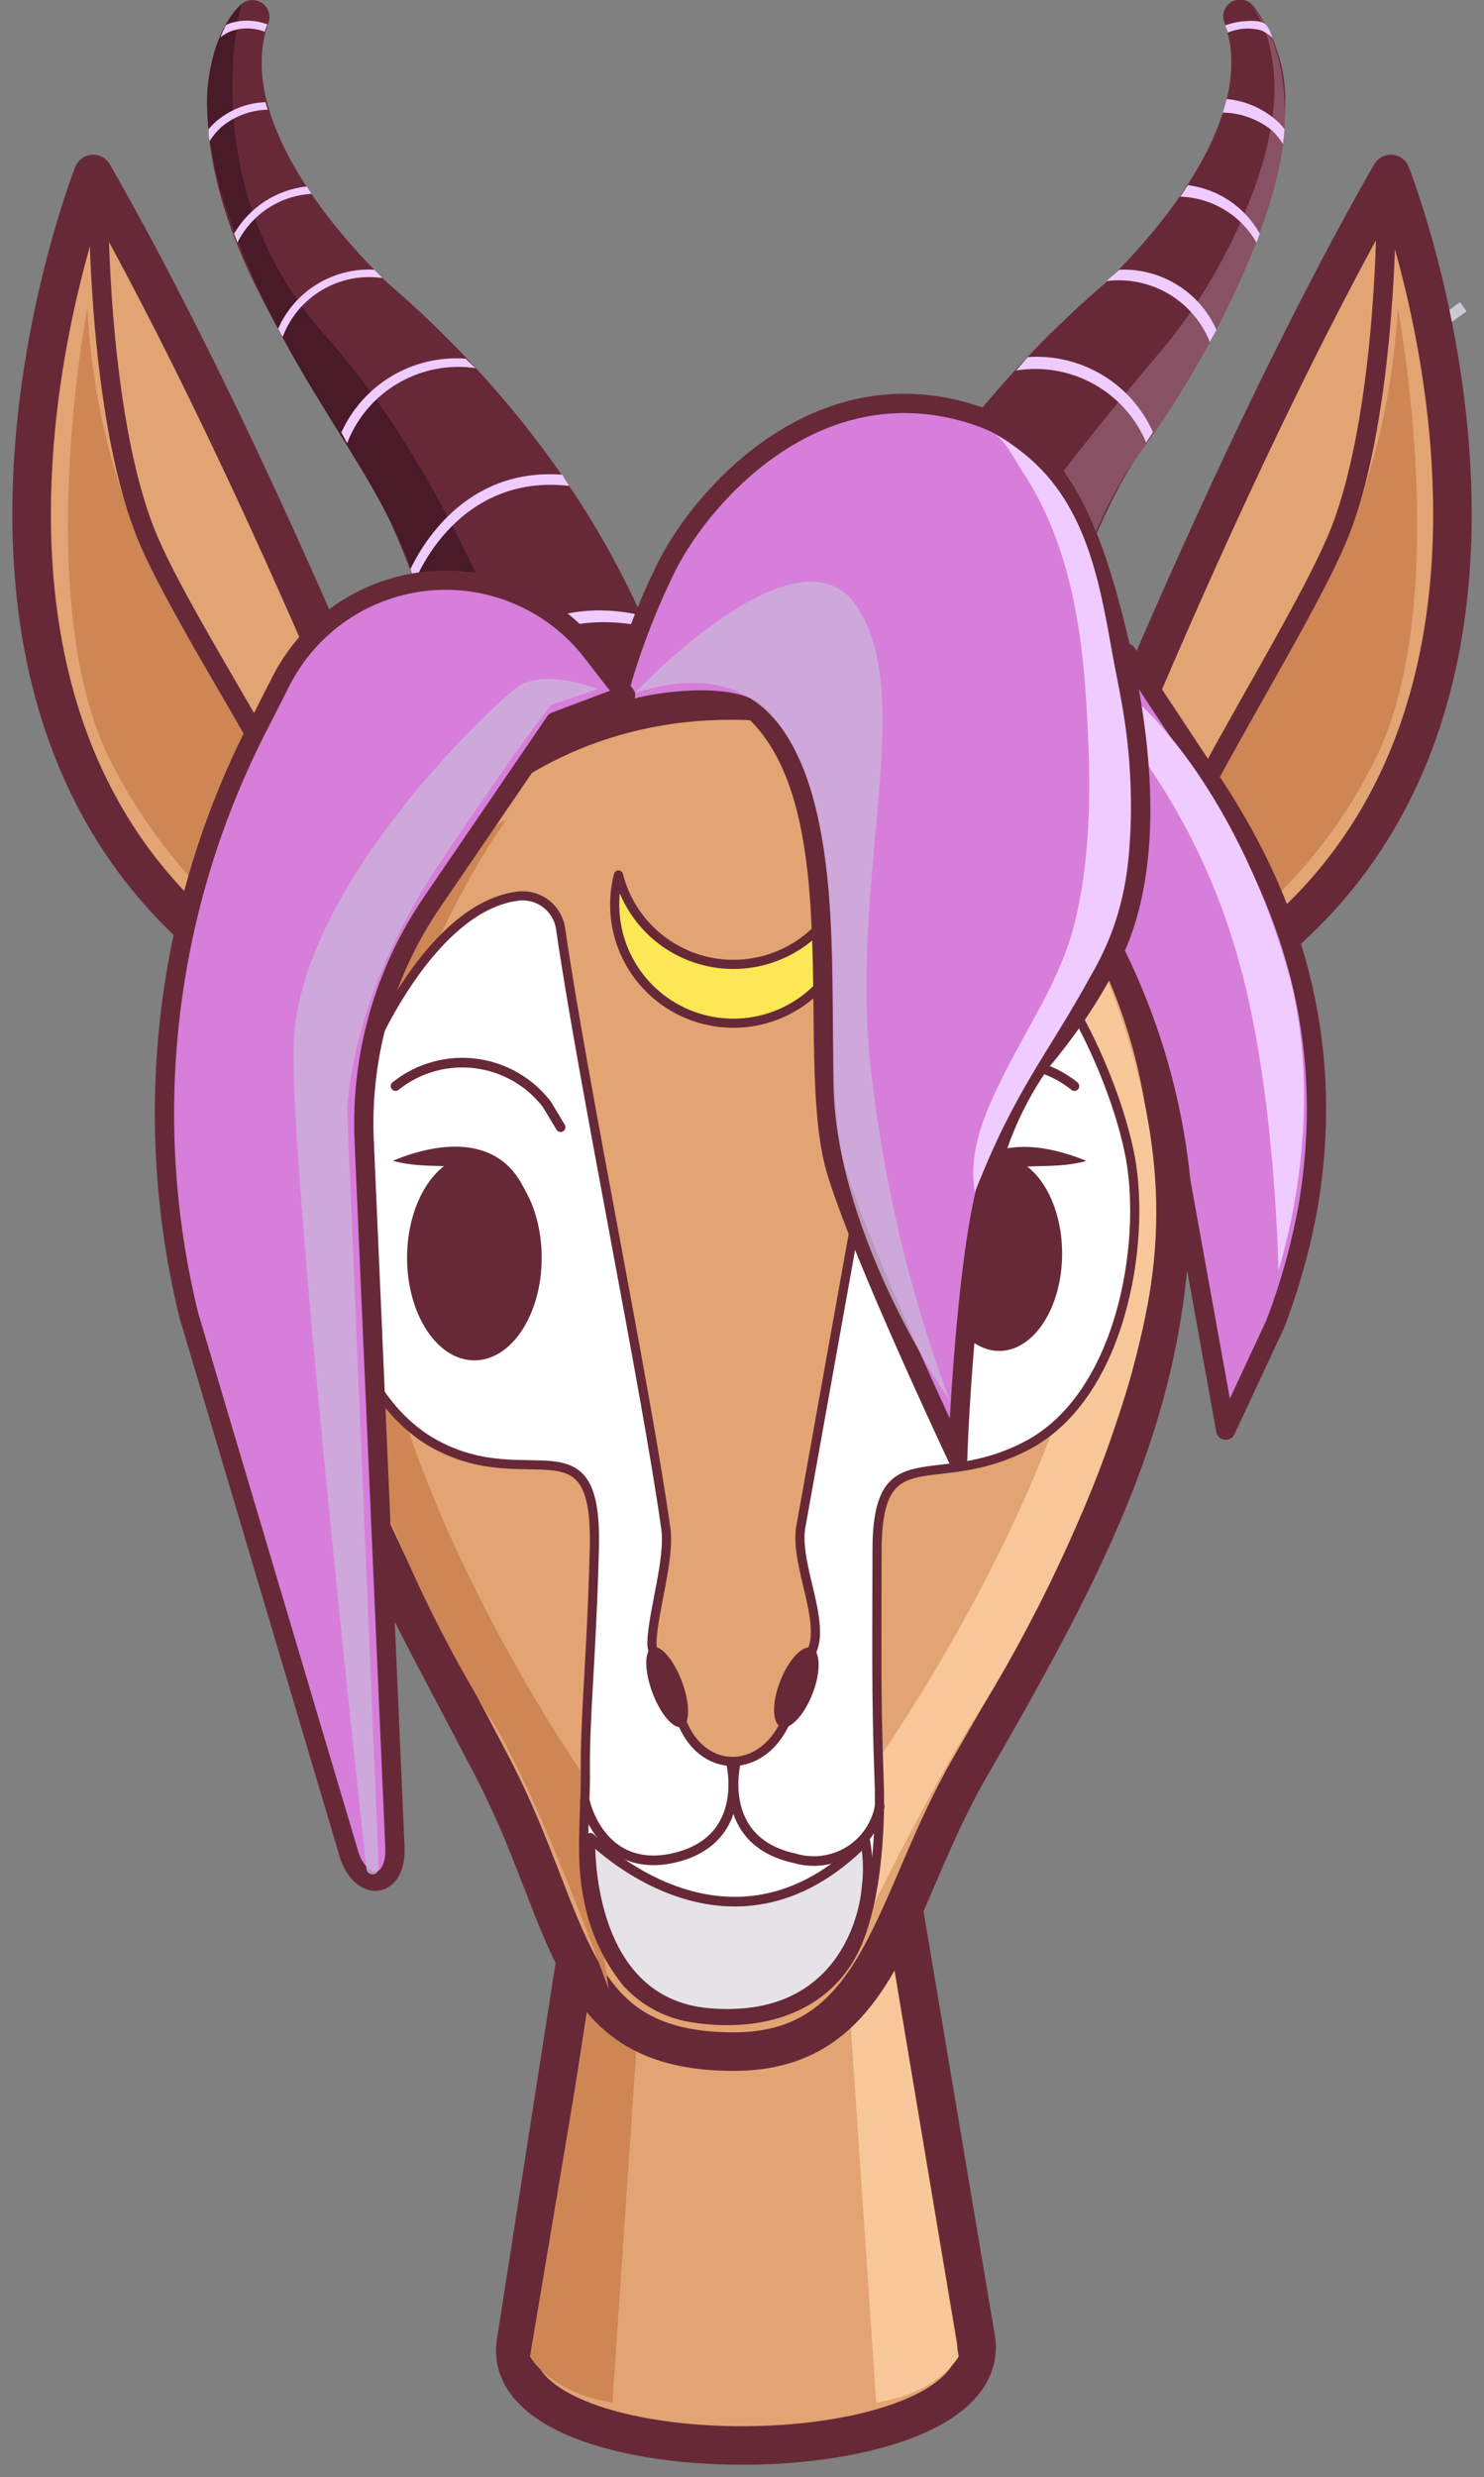 <svg width="154" height="257" viewBox="0 0 154 257" fill="none" xmlns="http://www.w3.org/2000/svg">
<rect x="0" y="0" width="154" height="257" fill="#808080" stroke="none"/>
<g clip-path="url(#clip0_21_299)">
<path d="M151.507 31.35L146.357 35.111L147.043 36.047L152.193 32.286L151.507 31.35Z" fill="#CACAD5"/>
<path d="M67.012 156.582L53.499 243.327C52.124 257.425 102.972 257.114 101.304 242.853L86.154 152.776L67.012 156.582Z" fill="#E3A473" stroke="#672938" stroke-width="4" stroke-linecap="round" stroke-linejoin="round"/>
<path d="M92.5 202.5L99.485 244.488C99.485 244.488 97.505 248.229 90.928 249.274L88 206L92.5 202.5Z" fill="#F7C79A"/>
<path d="M61.266 207.144L55 244.488C55 244.488 56.98 248.229 63.556 249.274L66.485 206L61.266 207.144Z" fill="#CE8655"/>
<path d="M45.891 94.766C44.822 95.599 43.932 96.638 43.273 97.821C43.175 98.049 42.979 98.425 43.093 98.605C44.729 96.694 45.154 93.704 45.793 90.96C48.247 77.254 45.384 63.188 38.659 50.381C31.706 38.145 22.103 26.416 21.497 11.631C21.246 7.725 22.407 3.858 24.77 0.735C25.02 0.392 25.385 0.15 25.8 0.054C26.214 -0.042 26.649 0.015 27.025 0.213C27.401 0.412 27.692 0.739 27.846 1.135C28 1.531 28.005 1.969 27.862 2.369C24.72 10.929 32.59 21.972 40.148 29.291C58.505 45.055 72.198 66.978 73.458 92.021C73.818 99.242 73.458 107.524 69.777 114.271C68.697 116.345 67.167 118.152 65.299 119.56C63.432 120.969 61.273 121.944 58.98 122.414C56.687 122.885 54.318 122.838 52.045 122.279C49.773 121.719 47.654 120.66 45.843 119.18C44.032 117.699 42.574 115.833 41.576 113.719C40.579 111.605 40.066 109.295 40.075 106.958C40.084 104.621 40.616 102.315 41.63 100.209C42.645 98.102 44.117 96.249 45.94 94.782L45.891 94.766Z" fill="#672938"/>
<path d="M50.128 78.168C51.687 77.2 52.859 75.719 53.441 73.98C54.024 72.242 53.98 70.355 53.319 68.644C50.128 60.476 43.502 45.774 33.915 34.992C19.812 19.358 25.064 0.408 25.064 0.408C25.064 0.408 17.8 6.224 24.099 23.426C30.398 40.628 39.38 48.42 43.453 61.244C47.527 74.068 46.725 80.243 46.725 80.243L50.128 78.168Z" fill="#491A27"/>
<path d="M108.976 94.766C110.033 95.602 110.912 96.641 111.561 97.821C111.659 98.049 111.872 98.425 111.758 98.605C110.122 96.694 109.68 93.704 109.058 90.96C106.588 77.254 109.451 63.188 116.191 50.381C123.128 38.145 132.748 26.416 133.337 11.631C133.631 7.733 132.498 3.861 130.147 0.735C129.906 0.375 129.539 0.116 129.118 0.01C128.697 -0.096 128.252 -0.042 127.868 0.162C127.485 0.366 127.191 0.704 127.044 1.112C126.896 1.52 126.906 1.968 127.071 2.369C130.212 10.929 122.326 21.972 114.784 29.291C96.428 45.055 82.734 66.978 81.458 92.022C81.115 99.242 81.458 107.524 85.156 114.271C86.234 116.349 87.762 118.16 89.631 119.572C91.499 120.985 93.659 121.963 95.954 122.435C98.25 122.907 100.621 122.862 102.896 122.302C105.172 121.742 107.293 120.682 109.106 119.199C110.918 117.716 112.376 115.847 113.373 113.73C114.37 111.613 114.881 109.3 114.869 106.96C114.857 104.62 114.321 102.312 113.302 100.206C112.282 98.099 110.805 96.246 108.976 94.782V94.766Z" fill="#672938"/>
<path d="M46.022 97.118C46.022 97.118 28.434 50.838 9.669 18.052C9.669 18.052 -15.886 82.743 35.224 106.103L46.022 97.118Z" fill="#E3A473" stroke="#672938" stroke-width="4" stroke-linecap="round" stroke-linejoin="round"/>
<path d="M108.256 82.122C108.256 82.122 109.892 81.779 100.354 77.221C89.916 72.189 112.543 45.937 121.099 35.662C125.647 30.206 133.108 17.267 132.175 7.4C131.668 2.14 129.77 0.621 129.77 0.621C129.77 0.621 133.615 3.627 133.32 12.922C133.026 22.217 125.386 37.524 118.187 47.13C110.989 56.735 107.422 75.979 108.256 82.122Z" fill="#895264"/>
<path d="M107.978 97.118C107.978 97.118 125.566 50.838 144.331 18.052C144.331 18.052 169.902 82.743 118.776 106.103L107.978 97.118Z" fill="#E3A473" stroke="#672938" stroke-width="4" stroke-linecap="round" stroke-linejoin="round"/>
<path d="M30.659 123.959C30.659 96.563 48.427 72.679 75.863 72.679C103.299 72.679 121.558 96.563 121.558 123.959C121.558 145.522 113.263 161.532 100.698 183.291C92.518 197.373 91.585 212.86 76.158 212.86C58.505 212.86 59.65 199.709 51.077 183.291C40.001 162.022 30.659 146.96 30.659 123.959Z" fill="#E3A473" stroke="#672938" stroke-width="4" stroke-linecap="round" stroke-linejoin="round"/>
<path d="M100.067 82.362C100.067 82.362 116.984 105.723 114.056 129.917C111.127 154.111 91.5 182 91.5 182L89.171 200.603C89.171 200.603 97.092 184.302 102 177C108.332 166.611 114.015 154.358 117.391 142.672C120.107 132.348 123.005 119.903 113.09 97.163C113.123 97.163 107.168 86.643 100.067 82.362Z" fill="#F7C79A"/>
<path d="M52.567 85C52.567 85 35.651 108.361 38.579 132.554C41.508 156.748 60.191 183.638 60.191 183.638L63.152 206.345C63.152 206.345 55.496 185.108 50.587 177.806C44.255 167.416 39.337 156.231 35.961 144.545C33.245 134.221 29.597 122.54 39.511 99.8C39.479 99.8 44.763 89.345 52.567 85Z" fill="#CE8655"/>
<path d="M117.304 120.136C115.668 111.184 107.929 94.227 98.326 92.953C97.407 92.816 96.471 93.046 95.721 93.594C94.971 94.141 94.466 94.961 94.317 95.877L83.078 158.558C82.62 161.826 84.714 166.22 84.616 169.553C84.616 172.379 81.704 174.372 82.194 176.692C80.149 184.958 71.397 184.713 70.153 176.3C70.628 174.437 67.585 172.542 67.65 170.435C67.748 167.168 69.548 161.809 69.09 158.558C67.045 143.938 60.419 111.984 58.161 96.252C57.984 95.231 57.415 94.317 56.575 93.707C55.735 93.097 54.69 92.838 53.662 92.985C44.091 94.26 36.336 111.2 34.684 120.152C33.032 129.104 35.6 144.771 45.318 149.933C55.036 155.095 62.006 146.927 61.678 160.584C61.4 172.019 60.664 177.999 60.746 184.272C60.746 188.486 60.19 192.783 61.04 196.948C61.624 200.16 63.002 203.176 65.049 205.721C66.907 207.754 69.43 209.057 72.165 209.397C78.35 210.311 84.73 208.792 88.084 203.336C90.931 198.729 91.438 189.924 91.225 184.566C90.898 175.875 91.013 169.863 91.013 161.221C90.931 148.675 96.902 155.095 106.62 149.949C116.338 144.803 118.94 129.104 117.304 120.136Z" fill="white" stroke="#672938" stroke-width="0.95" stroke-miterlimit="10"/>
<path d="M103.692 140.164C107.297 140.164 110.22 135.644 110.22 130.068C110.22 124.493 107.297 119.973 103.692 119.973C100.087 119.973 97.164 124.493 97.164 130.068C97.164 135.644 100.087 140.164 103.692 140.164Z" fill="#672938"/>
<path d="M49.228 141.144C53.087 141.144 56.214 136.375 56.214 130.493C56.214 124.611 53.087 119.842 49.228 119.842C45.37 119.842 42.242 124.611 42.242 130.493C42.242 136.375 45.37 141.144 49.228 141.144Z" fill="#672938"/>
<path d="M46.136 73.219C46.136 73.643 46.251 74.068 46.3 74.509C47.756 71.748 54.693 62.29 67.045 65.05L66.472 63.825C54.889 61.228 48.361 69.592 46.136 73.219Z" fill="#F0CBFF"/>
<path d="M58.357 49.253C48.132 48.486 43.633 56.882 42.586 59.055C42.668 59.3 42.766 59.529 42.848 59.758L43.06 60.313C43.24 59.839 47.51 49.09 59.077 50.413C58.881 50.136 58.554 49.629 58.357 49.253Z" fill="#F0CBFF"/>
<path d="M49.343 38.194C49.048 37.9 48.607 37.508 48.328 37.214C45.65 37.014 42.974 37.642 40.664 39.012C38.355 40.383 36.524 42.43 35.42 44.875C35.584 45.137 35.862 45.709 36.026 45.97C37.035 43.359 38.902 41.167 41.321 39.755C43.741 38.342 46.569 37.791 49.343 38.194V38.194Z" fill="#F0CBFF"/>
<path d="M39.69 28.85L38.856 27.984C36.763 27.867 34.684 28.391 32.898 29.486C31.112 30.58 29.703 32.194 28.86 34.11L29.334 34.959C30.103 32.914 31.549 31.192 33.433 30.081C35.317 28.97 37.525 28.535 39.69 28.85V28.85Z" fill="#F0CBFF"/>
<path d="M31.821 19.342C30.27 19.515 28.782 20.048 27.474 20.899C26.168 21.75 25.079 22.895 24.295 24.243L24.639 25.174C25.361 23.729 26.452 22.5 27.802 21.611C29.152 20.722 30.714 20.204 32.328 20.11L31.821 19.342Z" fill="#F0CBFF"/>
<path d="M27.551 10.602C25.666 10.665 23.86 11.368 22.43 12.595C22.148 12.847 21.885 13.12 21.645 13.412C21.645 13.82 21.645 14.229 21.759 14.621C22.101 14.093 22.508 13.61 22.97 13.183C24.32 12.052 26.018 11.417 27.78 11.386C27.698 11.125 27.616 10.864 27.551 10.602Z" fill="#F0CBFF"/>
<path d="M27.502 3.3C27.502 3.039 27.665 2.793 27.747 2.532C26.499 2.057 25.127 2.016 23.854 2.418L23.444 2.597C23.232 3.022 23.052 3.431 22.872 3.872C23.246 3.576 23.666 3.345 24.115 3.186C25.224 2.833 26.42 2.874 27.502 3.3V3.3Z" fill="#F0CBFF"/>
<path d="M108.862 73.219C108.862 73.643 108.731 74.068 108.698 74.509C106.639 70.942 103.491 68.125 99.715 66.47C95.939 64.816 91.731 64.41 87.708 65.312L88.395 63.989C99.978 61.391 106.637 69.592 108.862 73.219Z" fill="#F0CBFF"/>
<path d="M96.641 49.253C106.866 48.486 111.365 56.882 112.412 59.055C112.314 59.3 112.232 59.529 112.15 59.758L111.708 60.215C111.528 59.741 107.291 49.335 95.724 50.658L96.641 49.253Z" fill="#F0CBFF"/>
<path d="M105.442 38.439C105.721 38.145 106.375 37.344 106.653 37.05C109.356 36.859 112.052 37.502 114.376 38.894C116.7 40.285 118.539 42.356 119.643 44.826L118.94 45.904C117.853 43.33 115.932 41.194 113.485 39.84C111.037 38.486 108.205 37.993 105.442 38.439V38.439Z" fill="#F0CBFF"/>
<path d="M114.833 29.16C115.128 28.866 115.864 28.278 116.142 27.984C118.258 27.89 120.353 28.436 122.153 29.549C123.954 30.662 125.377 32.291 126.236 34.224C126.089 34.518 125.697 35.204 125.549 35.482C124.716 33.393 123.211 31.638 121.272 30.494C119.333 29.35 117.068 28.881 114.833 29.16Z" fill="#F0CBFF"/>
<path d="M123.259 19.211C124.813 19.407 126.299 19.964 127.598 20.837C128.896 21.712 129.971 22.878 130.736 24.243L130.392 25.174C129.59 23.766 128.439 22.588 127.05 21.753C125.66 20.917 124.079 20.453 122.457 20.404C122.637 20.224 123.095 19.473 123.259 19.211Z" fill="#F0CBFF"/>
<path d="M127.3 10.275C129.262 10.455 131.112 11.27 132.568 12.595C132.833 12.832 133.074 13.095 133.288 13.379C133.288 13.788 133.19 14.523 133.141 14.931C132.803 14.395 132.396 13.906 131.93 13.477C130.493 12.343 128.722 11.712 126.891 11.68C126.973 11.419 127.234 10.553 127.3 10.275Z" fill="#F0CBFF"/>
<path d="M127.414 3.382C127.333 3.137 127.251 2.875 127.153 2.63C127.847 2.377 128.574 2.228 129.312 2.189C129.655 2.156 130 2.156 130.343 2.189C130.663 2.211 130.976 2.3 131.259 2.45C131.438 2.626 131.588 2.831 131.701 3.055C131.783 3.186 132.028 3.904 132.093 3.953C131.737 3.622 131.327 3.352 130.883 3.153C129.733 2.84 128.512 2.921 127.414 3.382V3.382Z" fill="#F0CBFF"/>
<path d="M54.611 123.812C53.611 123.322 52.658 122.742 51.764 122.08L51.879 122.178C48.263 120.267 44.582 121.524 40.77 120.43C45.923 118.29 52.124 117.816 54.611 123.812V123.812Z" fill="#672938"/>
<path d="M98.898 123.844C101.369 117.833 107.569 118.323 112.739 120.446C108.927 121.541 105.246 120.283 101.614 122.194L101.729 122.096C100.841 122.764 99.893 123.349 98.898 123.844V123.844Z" fill="#672938"/>
<path d="M41.048 112.687L41.147 112.605C42.298 111.703 43.617 111.038 45.028 110.649C46.438 110.26 47.912 110.155 49.364 110.339C50.816 110.522 52.216 110.992 53.485 111.721C54.754 112.449 55.865 113.421 56.754 114.582L58.178 116.95" stroke="#672938" stroke-linecap="round" stroke-linejoin="round"/>
<path d="M111.496 112.687L111.398 112.605C110.246 111.703 108.927 111.038 107.517 110.649C106.106 110.26 104.632 110.155 103.181 110.339C101.729 110.522 100.328 110.992 99.059 111.721C97.791 112.449 96.68 113.421 95.79 114.582L94.367 117.228" stroke="#672938" stroke-linecap="round" stroke-linejoin="round"/>
<path d="M84.318 175.726C85.198 173.464 85.16 171.339 84.234 170.979C83.307 170.62 81.843 172.163 80.963 174.425C80.082 176.687 80.12 178.812 81.046 179.172C81.973 179.531 83.437 177.988 84.318 175.726Z" fill="#672938"/>
<path d="M70.776 179.158C71.623 178.843 71.619 176.744 70.768 174.47C69.918 172.197 68.542 170.61 67.695 170.926C66.849 171.241 66.853 173.34 67.703 175.614C68.554 177.887 69.93 179.474 70.776 179.158Z" fill="#672938"/>
<path d="M76.108 100.059C73.37 100.058 70.71 99.145 68.549 97.465C66.389 95.784 64.852 93.431 64.182 90.78C63.711 92.598 63.663 94.499 64.042 96.339C64.421 98.178 65.216 99.906 66.367 101.391C67.519 102.876 68.995 104.078 70.684 104.905C72.372 105.732 74.228 106.162 76.108 106.162C77.989 106.162 79.845 105.732 81.533 104.905C83.222 104.078 84.698 102.876 85.85 101.391C87.001 99.906 87.796 98.178 88.175 96.339C88.554 94.499 88.506 92.598 88.035 90.78C87.365 93.431 85.828 95.784 83.668 97.465C81.507 99.145 78.847 100.058 76.108 100.059V100.059Z" fill="#FBE854" stroke="#672938" stroke-width="0.95" stroke-linecap="round" stroke-linejoin="round"/>
<path d="M9.064 31.97C9.064 31.97 3.109 63.008 11.665 79.345C20.222 95.681 32.034 100.729 32.034 100.729L35.306 94.88C35.306 94.88 32.901 87.055 20.892 68.285C13.802 57.438 9.72 44.907 9.064 31.97V31.97Z" fill="#CE8655"/>
<path d="M10.274 23.246C10.274 23.246 10.405 44.385 15.428 56.066C20.451 67.746 37.711 91.923 35.469 98.18" stroke="#672938" stroke-width="2" stroke-linecap="round" stroke-linejoin="round"/>
<path d="M145.051 31.97C145.051 31.97 151.006 63.008 142.433 79.345C137.631 88.821 130.045 96.607 120.69 101.66L118.727 94.88C118.727 94.88 121.132 87.055 133.141 68.285C140.254 57.443 144.364 44.913 145.051 31.97V31.97Z" fill="#CE8655"/>
<path d="M143.824 23.246C143.824 23.246 143.693 44.385 138.687 56.066C133.68 67.746 116.011 93.753 118.236 100.01" stroke="#672938" stroke-width="2" stroke-linecap="round" stroke-linejoin="round"/>
<path d="M76.37 182.85C76.37 182.85 74.243 191.018 82.456 192.799C83.393 193.079 84.379 193.159 85.348 193.032C86.318 192.906 87.25 192.577 88.084 192.067C88.918 191.557 89.634 190.877 90.187 190.071C90.739 189.265 91.116 188.352 91.291 187.392" stroke="#672938" stroke-linecap="round" stroke-linejoin="round"/>
<path d="M75.847 182.85C75.847 182.85 77.974 191.018 69.777 192.799C63.953 194.041 61.401 189.711 60.697 186.869" stroke="#672938" stroke-linecap="round" stroke-linejoin="round"/>
<path d="M89.786 190.986C75.569 205.378 61.27 190.675 61.27 190.675C61.27 190.675 60.533 207.747 73.556 208.857C86.579 209.968 89.573 199.889 89.916 195.919C90.131 194.278 90.087 192.613 89.786 190.986V190.986Z" fill="#E5E3E8" stroke="#672938" stroke-linecap="round" stroke-linejoin="round"/>
<path d="M116.895 67.746L125.877 81.338C135.006 95.142 138.327 109.468 135.791 124.922C135.037 129.184 133.876 133.363 132.322 137.403L127.202 148.381L122.539 122.554C121.565 112.813 118.525 103.391 113.623 94.913L105.164 80.21L116.895 67.746Z" fill="#D77EDA" stroke="#672938" stroke-width="2" stroke-linecap="round" stroke-linejoin="round"/>
<path d="M118.187 78.054C122.956 84.671 126.492 92.092 128.625 99.961C132.388 113.405 132.666 131.833 132.666 131.833C135.452 122.416 136.282 111.55 134 102C128.634 82.037 118.384 73.153 118.384 73.153L118.187 78.054Z" fill="#F0CBFF"/>
<path d="M64.215 71.781C65.468 67.277 67.144 62.902 69.221 58.712C73.016 51.214 85.172 37.475 101.663 43.225C110.645 46.346 113.819 57.176 115.864 65.443C118.302 75.244 119.987 88.395 115.946 97.951C113.859 102.293 111.231 106.355 108.126 110.04C105.396 113.868 103.471 118.208 102.465 122.799C100.175 131.392 99.356 150.668 99.389 151.322C99.389 151.322 89.573 130.526 86.857 121.704C83.307 110.269 88.935 84.588 78.677 74.15C75.945 71.373 65.769 72.957 63.478 74.378C63.478 74.444 63.789 73.317 64.215 71.781Z" fill="#D77EDA" stroke="#672938" stroke-width="2" stroke-linecap="round" stroke-linejoin="round"/>
<g style="mix-blend-mode:multiply" opacity="0.81">
<path d="M65.867 71.912C65.867 71.912 82.882 53.762 88.935 62.943C94.988 72.124 88.526 90.045 90.195 109.24C91.422 121.571 94.232 133.694 98.555 145.31C98.555 145.31 87.007 128.781 86.5 113C86.14 97.987 88.935 64.5 65.867 71.912Z" fill="#CDB1DA"/>
</g>
<path d="M103.14 45C104.286 45.621 105.382 47.826 106.069 48.872C110.437 55.406 112.024 63.427 112.613 71.187C113.169 79.355 113.48 87.899 111.501 95.838C110.11 101.458 106.821 106.211 104.253 111.341C102.257 115.311 100.441 119.346 101.161 123.724C105.333 113.024 108.703 109.446 113.137 101.343C115.592 97.206 116.98 92.524 117.178 87.719C117.585 82.389 117.249 77.029 116.18 71.791C114.658 64.375 114.053 56.06 109.128 49.917C107.479 47.897 105.444 46.225 103.14 45V45Z" fill="#F0CBFF"/>
<path d="M64.918 72.124L61.4 67.599C59.426 65.059 56.842 63.057 53.888 61.778C50.934 60.498 47.705 59.982 44.499 60.276C41.293 60.571 38.212 61.667 35.542 63.463C32.871 65.26 30.697 67.699 29.22 70.556L26.913 75.097C17.116 94.021 14.524 115.85 19.616 136.537L36.075 191.901C37.187 196.36 41.163 196.262 40.983 191.672L37.792 118.339C37.407 109.606 39.845 100.98 44.746 93.737L57.621 74.868L64.918 72.124Z" fill="#D77EDA" stroke="#672938" stroke-width="2" stroke-linecap="round" stroke-linejoin="round"/>
<g style="mix-blend-mode:multiply" opacity="0.81">
<path d="M62.071 71.487C62.071 71.487 56.361 69.233 53.58 71.356C50.799 73.48 30.676 92.348 30.463 108.75C30.267 120.332 35.142 167.298 38.022 193.877C38.035 194.046 38.114 194.203 38.243 194.313C38.372 194.424 38.539 194.478 38.709 194.465C38.878 194.452 39.035 194.373 39.145 194.244C39.256 194.115 39.311 193.948 39.298 193.779L36.026 115.284C36.026 115.284 36.173 103.751 45.367 89.979C54.562 76.208 57.196 73.153 57.196 73.153L62.071 71.487Z" fill="#CDB1DA"/>
</g>
</g>
<defs>
<clipPath id="clip0_21_299">
<rect width="154" height="257" fill="white"/>
</clipPath>
</defs>
</svg>
